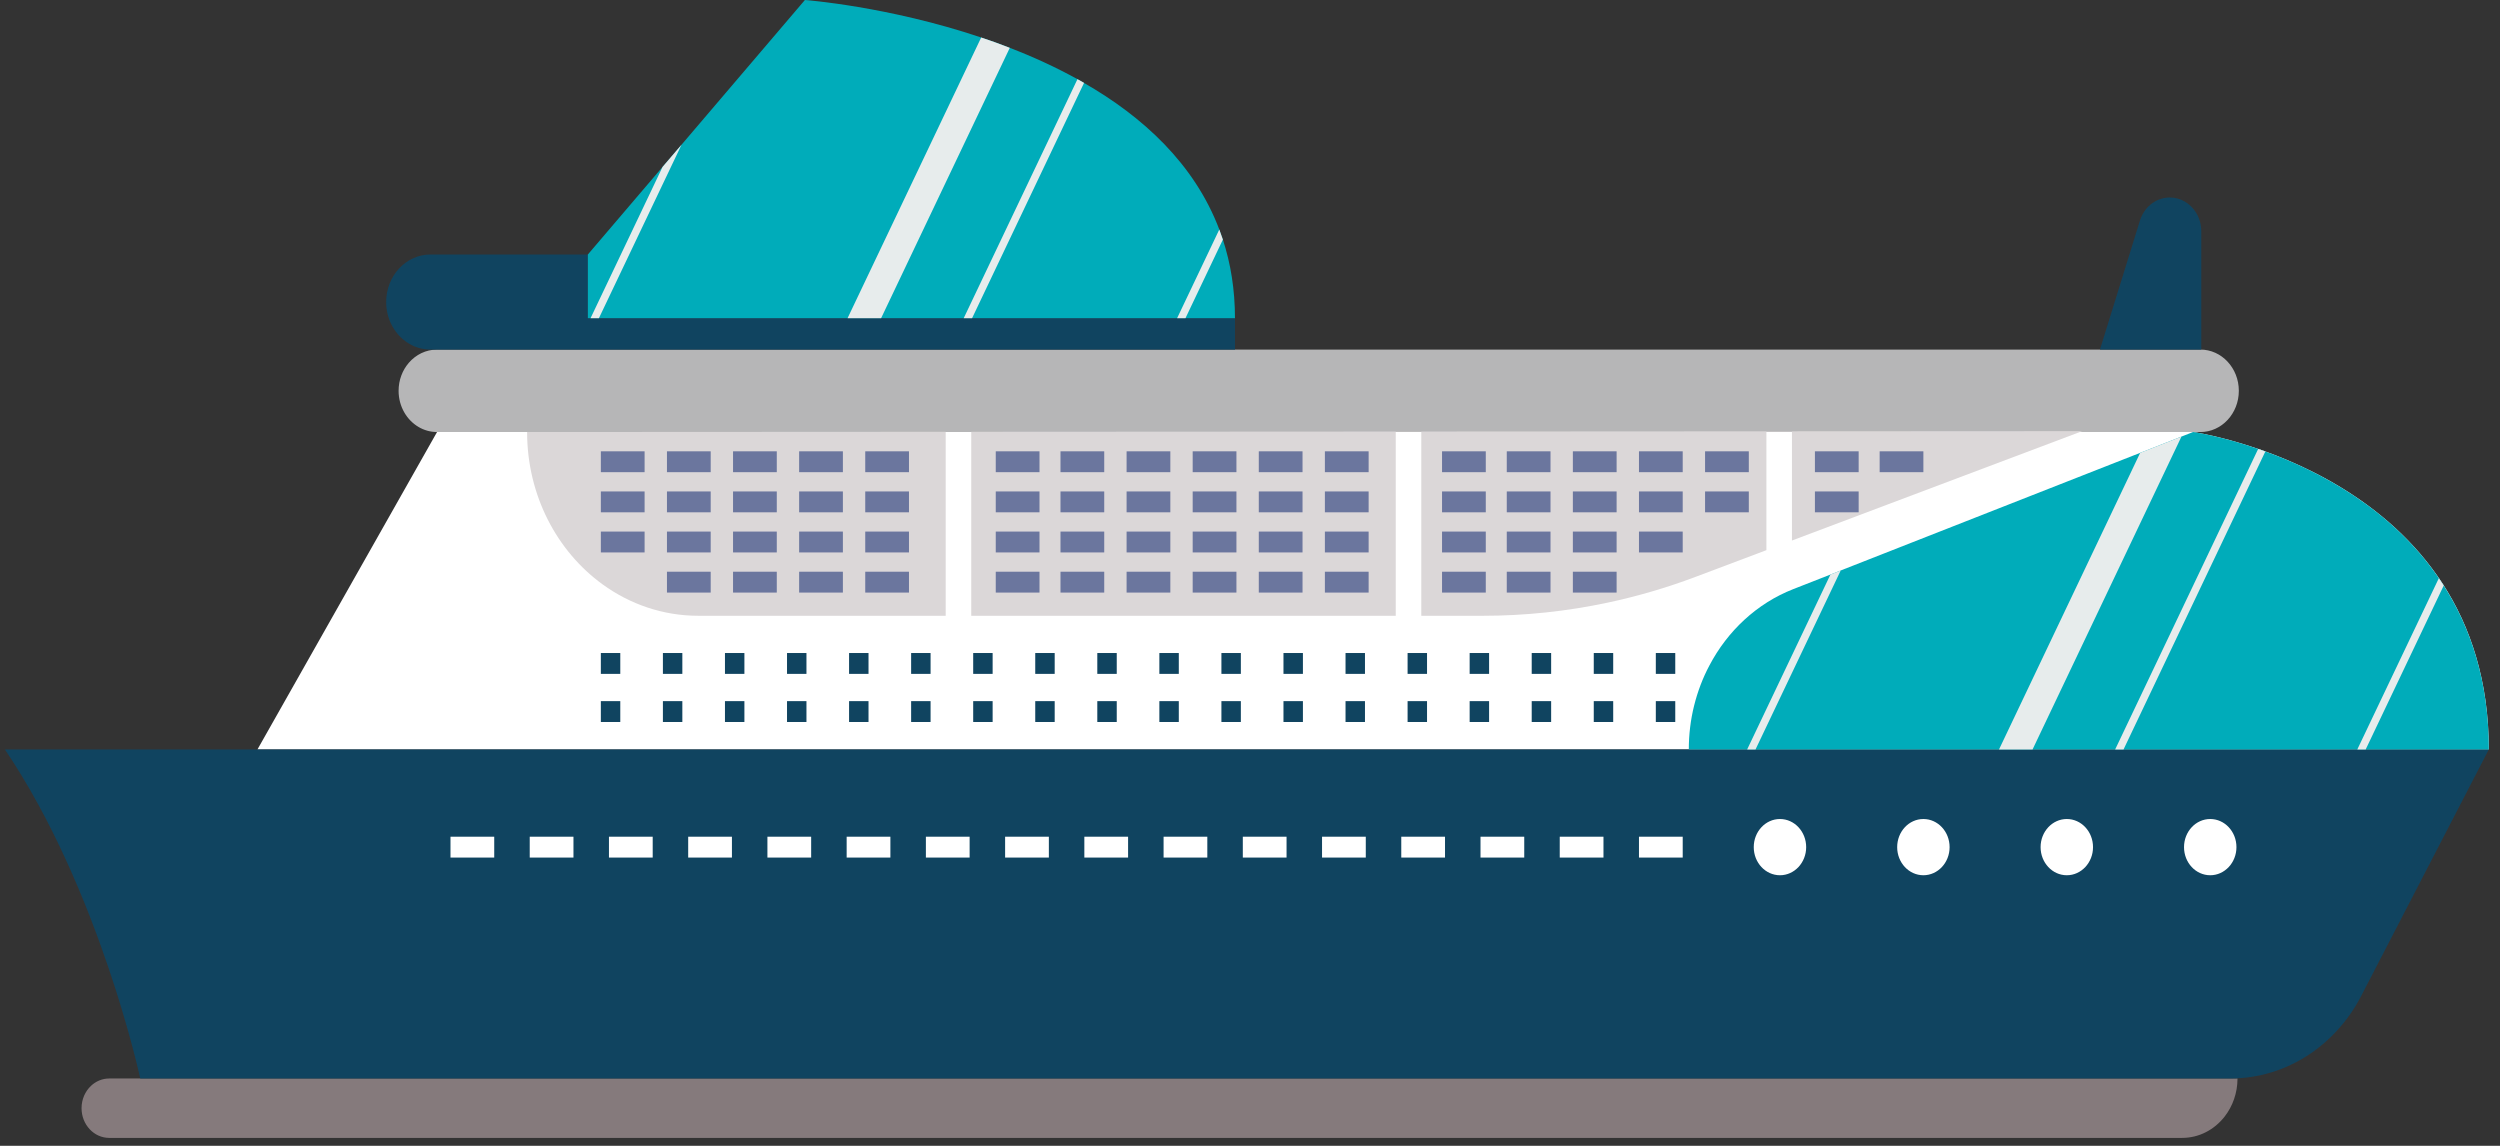 <svg width="192" height="88" viewBox="0 0 192 88" fill="none" xmlns="http://www.w3.org/2000/svg">
<rect x="0" y="0" width="192" height="88" fill="#333333" stroke="none"/>
<g clip-path="url(#clip0_3288_2593)">
<path d="M191.142 57.561H19.77L33.566 33.178H168.432C168.432 33.178 191.142 36.403 191.142 57.561Z" fill="white"/>
<path d="M171.84 82.828C171.84 83.94 171.469 84.959 170.853 85.751C170.073 86.754 168.899 87.391 167.587 87.391H8.389C7.803 87.391 7.271 87.136 6.887 86.724C6.501 86.311 6.263 85.74 6.263 85.11C6.263 84.427 6.542 83.815 6.985 83.396C7.359 83.043 7.851 82.828 8.389 82.828H171.84Z" fill="#857A7C"/>
<path d="M0.378 57.56C7.654 68.338 10.771 82.828 10.771 82.828H171.296C173.459 82.828 175.535 82.176 177.314 81.002C178.967 79.911 180.364 78.372 181.34 76.488L191.141 57.56H0.378V57.56Z" fill="#104460"/>
<path d="M168.991 33.18H33.563C33.054 33.18 32.575 33.042 32.156 32.798C31.236 32.262 30.612 31.216 30.612 30.014C30.612 29.182 30.911 28.425 31.4 27.86C31.939 27.238 32.709 26.848 33.563 26.848H168.991C169.806 26.848 170.544 27.202 171.077 27.775C171.612 28.348 171.942 29.14 171.942 30.014C171.942 30.885 171.614 31.674 171.084 32.246C170.549 32.823 169.809 33.18 168.991 33.18V33.18Z" fill="#B6B6B7"/>
<path d="M45.149 24.44V19.546H33.062C32.122 19.546 31.271 19.954 30.655 20.615C30.039 21.276 29.658 22.189 29.658 23.197C29.658 24.522 30.317 25.683 31.301 26.322C31.815 26.656 32.417 26.848 33.062 26.848H94.847V24.44H45.149Z" fill="#104460"/>
<path d="M94.847 24.439H45.147V19.546L50.884 12.82L52.341 11.115L52.346 11.109L61.817 0C61.817 0 68.201 0.474 75.355 2.88C76.083 3.12 76.817 3.385 77.552 3.674C79.301 4.345 81.056 5.145 82.749 6.08C82.915 6.173 83.087 6.271 83.254 6.364V6.37C87.762 8.955 91.732 12.58 93.642 17.626L93.917 18.402C94.514 20.23 94.846 22.236 94.846 24.439L94.847 24.439Z" fill="#00ACBA"/>
<path d="M191.142 57.561H129.7C129.7 56.41 129.838 55.278 130.107 54.195C130.377 53.112 130.767 52.078 131.278 51.118C132.672 48.459 134.926 46.342 137.719 45.246L140.576 44.126L141.368 43.812L164.365 34.778L167.537 33.529L168.432 33.178C168.432 33.178 170.52 33.473 173.428 34.476L173.979 34.673C178.115 36.175 183.656 39.061 187.304 44.403L187.677 44.969C189.759 48.225 191.142 52.349 191.142 57.561L191.142 57.561Z" fill="#00ACBA"/>
<path d="M135.66 33.156H137.621V41.513L159.914 33.111L74.591 33.161V47.292H107.194V33.156H109.155V47.292H113.891C117.118 47.292 120.332 46.951 123.487 46.279C125.764 45.793 128.01 45.135 130.207 44.307L135.66 42.252V33.156L135.66 33.156Z" fill="#DBD7D8"/>
<path d="M72.63 33.162L40.482 33.18C40.482 38.051 42.782 42.346 46.281 44.882C48.38 46.403 50.911 47.292 53.635 47.292H72.63V33.162H72.63Z" fill="#DBD7D8"/>
<path d="M49.505 34.661H46.145V36.263H49.505V34.661Z" fill="#6B769E"/>
<path d="M49.505 37.743H46.145V39.345H49.505V37.743Z" fill="#6B769E"/>
<path d="M49.505 40.825H46.145V42.427H49.505V40.825Z" fill="#6B769E"/>
<path d="M54.581 34.661H51.222V36.263H54.581V34.661Z" fill="#6B769E"/>
<path d="M54.581 37.743H51.222V39.345H54.581V37.743Z" fill="#6B769E"/>
<path d="M54.581 40.825H51.222V42.427H54.581V40.825Z" fill="#6B769E"/>
<path d="M54.581 43.908H51.222V45.51H54.581V43.908Z" fill="#6B769E"/>
<path d="M59.657 34.661H56.298V36.263H59.657V34.661Z" fill="#6B769E"/>
<path d="M59.657 37.743H56.298V39.345H59.657V37.743Z" fill="#6B769E"/>
<path d="M59.657 40.825H56.298V42.427H59.657V40.825Z" fill="#6B769E"/>
<path d="M59.657 43.908H56.298V45.51H59.657V43.908Z" fill="#6B769E"/>
<path d="M64.734 34.661H61.374V36.263H64.734V34.661Z" fill="#6B769E"/>
<path d="M64.734 37.743H61.374V39.345H64.734V37.743Z" fill="#6B769E"/>
<path d="M64.734 40.825H61.374V42.427H64.734V40.825Z" fill="#6B769E"/>
<path d="M64.734 43.908H61.374V45.51H64.734V43.908Z" fill="#6B769E"/>
<path d="M69.81 34.661H66.451V36.263H69.81V34.661Z" fill="#6B769E"/>
<path d="M69.81 37.743H66.451V39.345H69.81V37.743Z" fill="#6B769E"/>
<path d="M69.81 40.825H66.451V42.427H69.81V40.825Z" fill="#6B769E"/>
<path d="M69.81 43.908H66.451V45.51H69.81V43.908Z" fill="#6B769E"/>
<path d="M84.805 34.661H81.446V36.263H84.805V34.661Z" fill="#6B769E"/>
<path d="M84.805 37.743H81.446V39.345H84.805V37.743Z" fill="#6B769E"/>
<path d="M84.805 40.825H81.446V42.427H84.805V40.825Z" fill="#6B769E"/>
<path d="M84.805 43.908H81.446V45.51H84.805V43.908Z" fill="#6B769E"/>
<path d="M79.834 34.661H76.474V36.263H79.834V34.661Z" fill="#6B769E"/>
<path d="M79.834 37.743H76.474V39.345H79.834V37.743Z" fill="#6B769E"/>
<path d="M79.834 40.825H76.474V42.427H79.834V40.825Z" fill="#6B769E"/>
<path d="M79.834 43.908H76.474V45.51H79.834V43.908Z" fill="#6B769E"/>
<path d="M89.882 34.661H86.522V36.263H89.882V34.661Z" fill="#6B769E"/>
<path d="M89.882 37.743H86.522V39.345H89.882V37.743Z" fill="#6B769E"/>
<path d="M89.882 40.825H86.522V42.427H89.882V40.825Z" fill="#6B769E"/>
<path d="M89.882 43.908H86.522V45.51H89.882V43.908Z" fill="#6B769E"/>
<path d="M94.958 34.661H91.598V36.263H94.958V34.661Z" fill="#6B769E"/>
<path d="M94.958 37.743H91.598V39.345H94.958V37.743Z" fill="#6B769E"/>
<path d="M94.958 40.825H91.598V42.427H94.958V40.825Z" fill="#6B769E"/>
<path d="M94.958 43.908H91.598V45.51H94.958V43.908Z" fill="#6B769E"/>
<path d="M100.034 34.661H96.675V36.263H100.034V34.661Z" fill="#6B769E"/>
<path d="M100.034 37.743H96.675V39.345H100.034V37.743Z" fill="#6B769E"/>
<path d="M100.034 40.825H96.675V42.427H100.034V40.825Z" fill="#6B769E"/>
<path d="M100.034 43.908H96.675V45.51H100.034V43.908Z" fill="#6B769E"/>
<path d="M105.111 34.661H101.751V36.263H105.111V34.661Z" fill="#6B769E"/>
<path d="M105.111 37.743H101.751V39.345H105.111V37.743Z" fill="#6B769E"/>
<path d="M105.111 40.825H101.751V42.427H105.111V40.825Z" fill="#6B769E"/>
<path d="M105.111 43.908H101.751V45.51H105.111V43.908Z" fill="#6B769E"/>
<path d="M119.079 34.661H115.72V36.263H119.079V34.661Z" fill="#6B769E"/>
<path d="M119.079 37.743H115.72V39.345H119.079V37.743Z" fill="#6B769E"/>
<path d="M119.079 40.825H115.72V42.427H119.079V40.825Z" fill="#6B769E"/>
<path d="M119.079 43.908H115.72V45.51H119.079V43.908Z" fill="#6B769E"/>
<path d="M114.108 34.661H110.749V36.263H114.108V34.661Z" fill="#6B769E"/>
<path d="M114.108 37.743H110.749V39.345H114.108V37.743Z" fill="#6B769E"/>
<path d="M114.108 40.825H110.749V42.427H114.108V40.825Z" fill="#6B769E"/>
<path d="M114.108 43.908H110.749V45.51H114.108V43.908Z" fill="#6B769E"/>
<path d="M124.156 34.661H120.796V36.263H124.156V34.661Z" fill="#6B769E"/>
<path d="M124.156 37.743H120.796V39.345H124.156V37.743Z" fill="#6B769E"/>
<path d="M124.156 40.825H120.796V42.427H124.156V40.825Z" fill="#6B769E"/>
<path d="M124.156 43.908H120.796V45.51H124.156V43.908Z" fill="#6B769E"/>
<path d="M129.232 34.661H125.873V36.263H129.232V34.661Z" fill="#6B769E"/>
<path d="M129.232 37.743H125.873V39.345H129.232V37.743Z" fill="#6B769E"/>
<path d="M129.232 40.825H125.873V42.427H129.232V40.825Z" fill="#6B769E"/>
<path d="M134.309 34.661H130.949V36.263H134.309V34.661Z" fill="#6B769E"/>
<path d="M134.309 37.743H130.949V39.345H134.309V37.743Z" fill="#6B769E"/>
<path d="M147.716 34.661H144.357V36.263H147.716V34.661Z" fill="#6B769E"/>
<path d="M142.745 34.661H139.385V36.263H142.745V34.661Z" fill="#6B769E"/>
<path d="M142.745 37.743H139.385V39.345H142.745V37.743Z" fill="#6B769E"/>
<path d="M47.638 50.152H46.145V51.754H47.638V50.152Z" fill="#104460"/>
<path d="M52.404 50.152H50.911V51.754H52.404V50.152Z" fill="#104460"/>
<path d="M57.17 50.152H55.677V51.754H57.17V50.152Z" fill="#104460"/>
<path d="M61.936 50.152H60.443V51.754H61.936V50.152Z" fill="#104460"/>
<path d="M66.702 50.152H65.209V51.754H66.702V50.152Z" fill="#104460"/>
<path d="M71.468 50.152H69.975V51.754H71.468V50.152Z" fill="#104460"/>
<path d="M76.234 50.152H74.741V51.754H76.234V50.152Z" fill="#104460"/>
<path d="M81 50.152H79.507V51.754H81V50.152Z" fill="#104460"/>
<path d="M85.766 50.152H84.273V51.754H85.766V50.152Z" fill="#104460"/>
<path d="M90.532 50.152H89.039V51.754H90.532V50.152Z" fill="#104460"/>
<path d="M95.298 50.152H93.805V51.754H95.298V50.152Z" fill="#104460"/>
<path d="M100.064 50.152H98.571V51.754H100.064V50.152Z" fill="#104460"/>
<path d="M104.83 50.152H103.337V51.754H104.83V50.152Z" fill="#104460"/>
<path d="M109.596 50.152H108.103V51.754H109.596V50.152Z" fill="#104460"/>
<path d="M114.362 50.152H112.869V51.754H114.362V50.152Z" fill="#104460"/>
<path d="M119.128 50.152H117.635V51.754H119.128V50.152Z" fill="#104460"/>
<path d="M123.894 50.152H122.401V51.754H123.894V50.152Z" fill="#104460"/>
<path d="M128.66 50.152H127.167V51.754H128.66V50.152Z" fill="#104460"/>
<path d="M47.638 53.847H46.145V55.449H47.638V53.847Z" fill="#104460"/>
<path d="M52.404 53.847H50.911V55.449H52.404V53.847Z" fill="#104460"/>
<path d="M57.17 53.847H55.677V55.449H57.17V53.847Z" fill="#104460"/>
<path d="M61.936 53.847H60.443V55.449H61.936V53.847Z" fill="#104460"/>
<path d="M66.702 53.847H65.209V55.449H66.702V53.847Z" fill="#104460"/>
<path d="M71.468 53.847H69.975V55.449H71.468V53.847Z" fill="#104460"/>
<path d="M76.234 53.847H74.741V55.449H76.234V53.847Z" fill="#104460"/>
<path d="M81 53.847H79.507V55.449H81V53.847Z" fill="#104460"/>
<path d="M85.766 53.847H84.273V55.449H85.766V53.847Z" fill="#104460"/>
<path d="M90.532 53.847H89.039V55.449H90.532V53.847Z" fill="#104460"/>
<path d="M95.298 53.847H93.805V55.449H95.298V53.847Z" fill="#104460"/>
<path d="M100.064 53.847H98.571V55.449H100.064V53.847Z" fill="#104460"/>
<path d="M104.83 53.847H103.337V55.449H104.83V53.847Z" fill="#104460"/>
<path d="M109.596 53.847H108.103V55.449H109.596V53.847Z" fill="#104460"/>
<path d="M114.362 53.847H112.869V55.449H114.362V53.847Z" fill="#104460"/>
<path d="M119.128 53.847H117.635V55.449H119.128V53.847Z" fill="#104460"/>
<path d="M123.894 53.847H122.401V55.449H123.894V53.847Z" fill="#104460"/>
<path d="M128.66 53.847H127.167V55.449H128.66V53.847Z" fill="#104460"/>
<path d="M167.537 33.529L156.099 57.561H153.523L164.365 34.778L167.537 33.529Z" fill="#E7ECEC"/>
<path d="M163.086 57.561L173.979 34.673L173.428 34.477L162.443 57.561H163.086Z" fill="#E7ECEC"/>
<path d="M77.552 3.674L67.668 24.439H65.092L75.355 2.88C76.083 3.12 76.817 3.385 77.552 3.674V3.674Z" fill="#E7ECEC"/>
<path d="M83.253 6.364V6.37L74.655 24.439H74.012L82.749 6.08L83.253 6.364Z" fill="#E7ECEC"/>
<path d="M91.043 24.439L93.917 18.401L93.642 17.626L90.401 24.439H91.043Z" fill="#E7ECEC"/>
<path d="M52.346 11.109L52.341 11.115L45.996 24.439H45.354L50.884 12.819L52.346 11.109Z" fill="#E7ECEC"/>
<path d="M181.683 57.561L187.677 44.97L187.304 44.403L181.04 57.561H181.683Z" fill="#E7ECEC"/>
<path d="M134.823 57.561L141.368 43.813L140.576 44.127L134.18 57.561H134.823Z" fill="#E7ECEC"/>
<path d="M138.714 65.06C138.714 66.252 137.813 67.219 136.701 67.219C135.59 67.219 134.688 66.253 134.688 65.06C134.688 63.867 135.589 62.9 136.701 62.9C137.813 62.9 138.714 63.867 138.714 65.06Z" fill="white"/>
<path d="M149.729 65.06C149.729 66.252 148.828 67.219 147.716 67.219C146.604 67.219 145.703 66.253 145.703 65.06C145.703 63.867 146.604 62.9 147.716 62.9C148.828 62.9 149.729 63.867 149.729 65.06Z" fill="white"/>
<path d="M160.744 65.06C160.744 66.252 159.843 67.219 158.731 67.219C157.619 67.219 156.718 66.253 156.718 65.06C156.718 63.867 157.619 62.9 158.731 62.9C159.843 62.9 160.744 63.867 160.744 65.06Z" fill="white"/>
<path d="M171.759 65.06C171.759 66.252 170.857 67.219 169.746 67.219C168.634 67.219 167.733 66.253 167.733 65.06C167.733 63.867 168.634 62.9 169.746 62.9C170.858 62.9 171.759 63.867 171.759 65.06Z" fill="white"/>
<path d="M129.232 64.259H125.873V65.861H129.232V64.259Z" fill="white"/>
<path d="M123.147 64.259H119.788V65.861H123.147V64.259Z" fill="white"/>
<path d="M117.062 64.259H113.703V65.861H117.062V64.259Z" fill="white"/>
<path d="M110.977 64.259H107.618V65.861H110.977V64.259Z" fill="white"/>
<path d="M104.892 64.259H101.533V65.861H104.892V64.259Z" fill="white"/>
<path d="M98.807 64.259H95.448V65.861H98.807V64.259Z" fill="white"/>
<path d="M92.722 64.259H89.363V65.861H92.722V64.259Z" fill="white"/>
<path d="M86.637 64.259H83.278V65.861H86.637V64.259Z" fill="white"/>
<path d="M80.552 64.259H77.193V65.861H80.552V64.259Z" fill="white"/>
<path d="M74.467 64.259H71.108V65.861H74.467V64.259Z" fill="white"/>
<path d="M68.382 64.259H65.023V65.861H68.382V64.259Z" fill="white"/>
<path d="M62.297 64.259H58.938V65.861H62.297V64.259Z" fill="white"/>
<path d="M56.212 64.259H52.853V65.861H56.212V64.259Z" fill="white"/>
<path d="M50.127 64.259H46.768V65.861H50.127V64.259Z" fill="white"/>
<path d="M44.042 64.259H40.683V65.861H44.042V64.259Z" fill="white"/>
<path d="M37.957 64.259H34.598V65.861H37.957V64.259Z" fill="white"/>
<path d="M169.058 26.848H161.277L164.346 16.943C164.502 16.44 164.791 16.015 165.164 15.706C165.577 15.365 166.092 15.167 166.64 15.167C167.484 15.167 168.226 15.631 168.659 16.334C168.911 16.743 169.058 17.234 169.058 17.761V26.848V26.848Z" fill="#104460"/>
</g>
<defs>
<clipPath id="clip0_3288_2593">
<rect width="190.763" height="87.391" fill="white" transform="translate(0.378)"/>
</clipPath>
</defs>
</svg>
